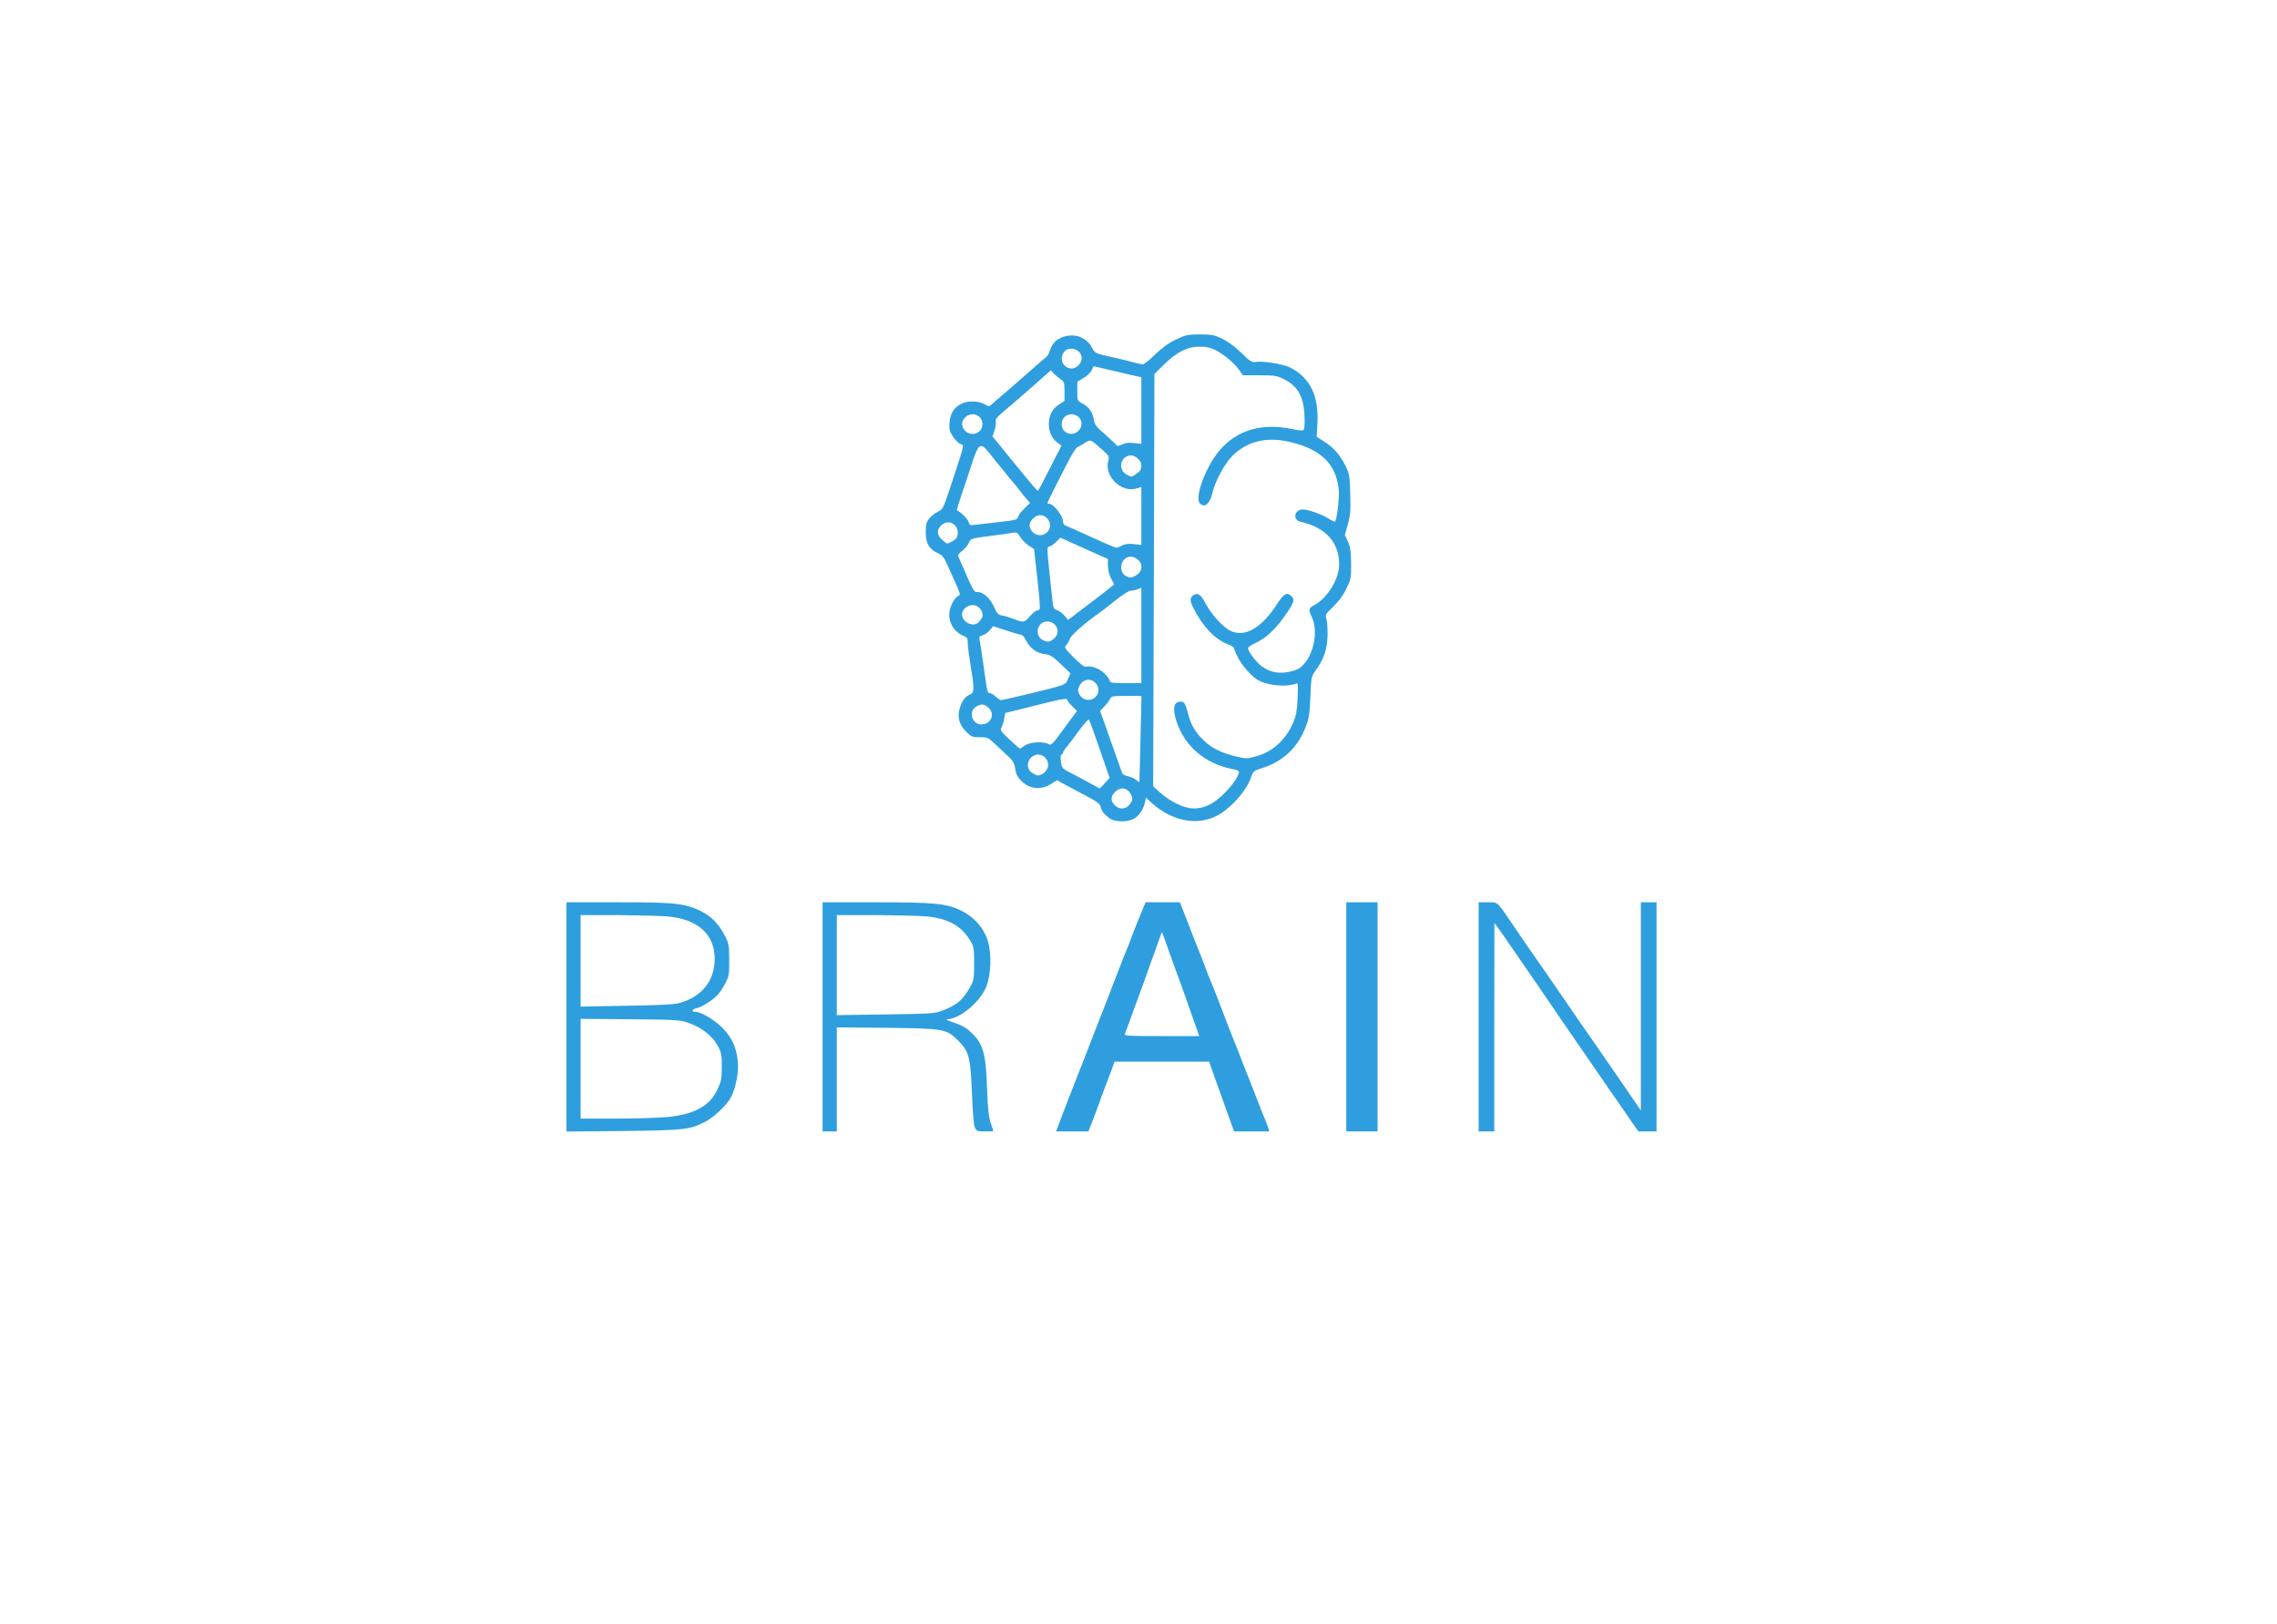 <!DOCTYPE svg PUBLIC "-//W3C//DTD SVG 20010904//EN" "http://www.w3.org/TR/2001/REC-SVG-20010904/DTD/svg10.dtd">
<svg version="1.0" xmlns="http://www.w3.org/2000/svg" width="1600px" height="1141px" viewBox="0 0 16000 11410" preserveAspectRatio="xMidYMid meet">
<g id="layer101" fill="#2e9edf" stroke="none">
 <path d="M3980 7146 l0 -806 357 0 c370 0 448 6 543 42 103 40 165 97 217 200 24 48 27 64 27 163 1 102 -1 114 -28 165 -15 30 -40 67 -55 82 -37 39 -110 85 -149 93 -32 7 -35 25 -4 25 41 0 141 62 195 119 62 67 91 132 101 226 9 71 -12 184 -46 252 -27 55 -122 145 -188 178 -105 53 -144 57 -572 62 l-398 4 0 -805z m710 703 c190 -18 301 -80 354 -199 24 -53 28 -75 28 -155 0 -84 -3 -99 -29 -147 -37 -68 -111 -127 -198 -158 -68 -24 -79 -25 -417 -28 l-348 -3 0 350 0 351 248 0 c136 0 299 -5 362 -11z m88 -802 c156 -45 245 -158 244 -312 -1 -173 -121 -278 -337 -296 -55 -4 -214 -8 -352 -9 l-253 0 0 321 0 322 323 -6 c244 -4 335 -9 375 -20z"/>
 <path d="M5780 7145 l0 -805 373 0 c417 0 498 8 604 60 89 44 157 122 184 211 28 92 23 235 -10 321 -41 105 -184 226 -271 229 -18 0 -12 5 25 18 85 31 99 38 141 78 82 76 102 146 110 393 5 142 11 198 25 240 11 30 19 56 19 57 0 2 -26 3 -58 3 -54 0 -60 -2 -72 -27 -8 -18 -15 -103 -20 -234 -10 -259 -21 -302 -95 -375 -85 -85 -98 -87 -507 -92 l-348 -3 0 365 0 366 -50 0 -50 0 0 -805z m845 -45 c101 -39 143 -75 195 -170 22 -40 25 -57 25 -160 0 -108 -2 -118 -28 -162 -62 -103 -157 -155 -307 -169 -52 -4 -215 -8 -362 -9 l-268 0 0 351 0 352 343 -5 c326 -5 345 -6 402 -28z"/>
 <path d="M7435 7913 c19 -52 59 -157 84 -220 36 -91 57 -144 101 -258 23 -60 51 -130 60 -155 28 -71 127 -325 171 -440 22 -58 49 -125 59 -150 11 -25 31 -76 45 -115 25 -66 49 -126 81 -202 l14 -33 120 0 121 0 13 33 c7 17 32 82 55 142 23 61 51 130 61 155 10 25 31 77 45 115 14 39 34 90 45 115 10 25 30 74 44 110 68 180 99 259 116 300 10 25 40 99 65 165 26 66 55 140 65 165 10 25 30 77 45 115 14 39 33 86 42 105 8 19 19 47 24 63 l8 27 -123 0 -124 0 -12 -32 c-36 -101 -53 -148 -106 -295 l-58 -163 -332 0 -332 0 -10 28 c-5 15 -28 74 -50 132 -22 58 -43 114 -46 125 -4 11 -23 62 -42 113 l-36 92 -114 0 -113 0 14 -37z m963 -715 c-16 -46 -44 -126 -63 -178 -18 -52 -47 -133 -65 -180 -17 -47 -47 -130 -66 -184 -19 -55 -36 -101 -38 -104 -3 -2 -9 11 -14 30 -6 18 -25 71 -42 118 -18 47 -38 103 -45 125 -12 35 -25 72 -91 250 -8 22 -25 69 -38 105 -13 36 -27 73 -31 83 -7 16 9 17 258 17 l264 0 -29 -82z"/>
 <path d="M9460 7145 l0 -805 110 0 110 0 0 805 0 805 -110 0 -110 0 0 -805z"/>
 <path d="M10390 7145 l0 -805 63 0 c75 0 62 -12 182 165 88 129 120 176 228 330 31 44 90 130 131 190 80 117 95 140 252 365 98 142 215 311 261 379 l23 34 0 -732 0 -731 55 0 55 0 0 805 0 805 -64 0 -63 0 -44 -62 c-24 -35 -57 -83 -74 -108 -17 -25 -56 -81 -87 -125 -124 -179 -344 -499 -378 -549 -8 -13 -28 -42 -45 -66 -16 -24 -37 -53 -45 -66 -8 -12 -42 -62 -76 -111 -33 -48 -96 -140 -140 -203 -43 -64 -89 -129 -101 -145 l-22 -30 -1 733 0 732 -55 0 -55 0 0 -805z"/>
 <path d="M7794 5748 c-40 -31 -53 -49 -60 -79 -5 -21 -26 -37 -102 -77 -54 -28 -121 -64 -151 -80 l-54 -30 -37 24 c-73 49 -156 40 -217 -22 -23 -24 -34 -46 -39 -81 -5 -37 -14 -55 -43 -82 -20 -18 -61 -58 -92 -87 -55 -52 -58 -54 -114 -54 -53 0 -60 -3 -95 -38 -50 -50 -65 -103 -46 -166 16 -53 40 -84 74 -97 28 -11 29 -42 2 -204 -11 -66 -20 -137 -20 -158 0 -32 -4 -39 -27 -48 -61 -23 -103 -83 -103 -149 0 -47 31 -114 59 -130 19 -9 19 -12 5 -48 -8 -20 -23 -55 -34 -77 -10 -22 -30 -67 -45 -100 -21 -49 -33 -63 -65 -78 -62 -29 -85 -69 -85 -147 0 -55 4 -71 25 -97 14 -17 41 -39 61 -48 35 -16 37 -20 102 -218 88 -269 83 -245 54 -258 -13 -6 -36 -29 -51 -52 -24 -36 -27 -50 -24 -98 5 -64 32 -107 86 -133 45 -22 120 -20 159 4 26 15 35 17 45 7 7 -7 45 -39 83 -72 39 -33 90 -78 115 -100 70 -62 181 -158 195 -170 7 -5 18 -26 24 -46 20 -63 76 -101 152 -102 59 -1 118 35 143 87 18 38 25 41 161 70 39 9 95 22 125 31 30 8 62 15 70 15 9 0 48 -31 87 -69 49 -48 95 -81 146 -105 69 -33 81 -36 168 -36 83 0 101 3 157 30 40 19 88 54 134 99 65 63 73 69 104 64 49 -8 192 16 239 39 141 72 203 199 192 395 l-5 92 47 30 c69 42 116 95 153 170 31 63 32 73 36 202 3 115 1 148 -17 212 l-21 76 22 48 c17 38 21 69 22 153 1 99 -1 109 -32 173 -21 46 -52 88 -91 127 -60 58 -60 58 -49 97 5 20 8 76 6 123 -5 92 -29 157 -86 235 -28 39 -29 46 -34 180 -5 118 -10 151 -31 208 -59 152 -161 249 -317 297 -50 16 -55 21 -69 61 -31 95 -148 226 -246 274 -142 70 -321 31 -462 -102 l-31 -29 -6 30 c-9 48 -36 90 -70 114 -46 31 -142 31 -182 0z m146 -98 c19 -27 21 -35 10 -61 -23 -54 -75 -65 -115 -24 -31 30 -32 62 -3 92 32 35 81 31 108 -7z m555 6 c76 -35 187 -154 209 -221 5 -19 0 -22 -56 -34 -183 -38 -324 -160 -380 -329 -31 -95 -21 -142 29 -142 25 0 33 14 54 95 18 70 52 126 110 180 57 54 124 86 227 111 69 16 76 16 137 -1 118 -32 212 -118 264 -242 19 -46 25 -81 29 -167 4 -103 3 -109 -14 -102 -62 25 -187 14 -257 -21 -47 -24 -120 -105 -149 -165 -16 -31 -28 -61 -28 -66 0 -5 -20 -17 -44 -26 -90 -35 -174 -123 -240 -253 -27 -54 -26 -77 4 -93 29 -16 48 -2 81 60 39 74 121 165 170 190 104 54 224 -15 337 -192 42 -65 64 -78 93 -52 31 28 25 46 -52 154 -61 86 -128 146 -195 177 -30 13 -54 30 -54 37 0 24 60 103 98 129 60 42 118 53 193 37 52 -11 70 -20 99 -51 73 -78 102 -235 60 -328 -27 -58 -25 -68 12 -87 93 -48 178 -185 178 -286 0 -158 -93 -261 -272 -302 -57 -13 -43 -86 16 -86 41 0 137 35 185 66 19 13 38 21 41 19 14 -9 33 -167 27 -225 -19 -181 -125 -284 -345 -335 -166 -39 -305 -3 -409 105 -49 51 -117 178 -133 250 -18 80 -54 112 -88 78 -33 -33 14 -189 94 -314 120 -187 313 -260 555 -209 58 12 74 13 81 3 5 -7 7 -55 4 -106 -8 -133 -50 -203 -153 -252 -42 -20 -63 -23 -164 -23 l-115 0 -24 -34 c-33 -48 -106 -110 -165 -141 -37 -19 -66 -26 -110 -26 -94 -1 -171 39 -271 140 l-52 52 -4 1448 -5 1449 46 42 c25 24 77 59 115 78 86 44 155 47 231 11z m-731 -153 l33 -37 -43 -125 c-77 -223 -96 -276 -103 -284 -4 -4 -34 30 -67 74 -32 45 -71 96 -86 114 -16 18 -28 37 -28 43 0 6 -5 12 -11 14 -7 2 -8 20 -4 51 7 47 8 47 84 86 42 22 101 53 131 70 30 17 56 31 57 31 2 0 18 -17 37 -37z m250 -310 l7 -303 -105 0 c-99 0 -106 1 -117 23 -6 12 -24 36 -40 52 l-29 31 36 99 c19 55 52 150 74 210 21 61 41 117 45 127 3 9 22 19 40 22 18 4 44 15 57 25 13 11 24 19 24 18 1 -1 4 -138 8 -304z m-690 246 c13 -7 30 -24 36 -39 22 -54 -32 -114 -87 -94 -59 21 -69 99 -15 128 33 19 35 19 66 5z m-122 -201 c35 -24 127 -30 165 -10 20 11 28 4 111 -111 l90 -122 -34 -33 c-19 -18 -34 -37 -34 -42 0 -17 -31 -12 -236 40 -109 27 -200 50 -200 50 -1 0 -4 18 -8 40 -3 23 -12 50 -19 61 -11 18 -5 27 56 85 38 35 71 64 74 64 3 0 19 -10 35 -22z m-252 -168 c29 -29 26 -74 -6 -99 -31 -24 -43 -26 -78 -10 -64 29 -41 129 29 129 22 0 43 -8 55 -20z m264 -191 c284 -69 271 -64 291 -109 l17 -39 -67 -64 c-59 -56 -74 -66 -116 -71 -57 -8 -101 -41 -130 -97 -11 -22 -26 -39 -33 -39 -8 0 -55 -13 -106 -30 l-91 -30 -25 29 c-13 16 -36 32 -50 35 -21 6 -25 11 -21 29 3 12 15 92 27 177 28 201 28 200 45 200 7 0 27 11 42 25 15 13 32 25 37 25 5 0 86 -19 180 -41z m483 19 c57 -53 -9 -149 -78 -114 -28 14 -48 51 -42 76 15 57 79 77 120 38z m323 -433 l0 -335 -26 10 c-14 6 -35 10 -48 10 -13 0 -58 29 -107 68 -46 37 -100 79 -119 92 -89 61 -196 155 -202 178 -4 13 -15 33 -24 43 -17 19 -15 22 51 89 49 49 75 68 87 64 33 -10 101 17 135 54 18 20 33 42 33 49 0 10 26 13 110 13 l110 0 0 -335z m-616 24 c53 -42 23 -122 -46 -122 -73 0 -93 105 -25 133 33 13 42 12 71 -11z m-533 -112 c9 -7 21 -22 28 -35 19 -35 -14 -86 -58 -90 -40 -4 -81 29 -81 65 0 52 72 90 111 60z m366 -47 c19 -22 41 -40 48 -40 8 0 17 -5 21 -11 3 -6 -4 -103 -17 -216 l-23 -205 -38 -25 c-21 -14 -48 -41 -59 -60 -18 -29 -26 -34 -48 -30 -14 3 -88 13 -163 23 -135 17 -137 18 -149 46 -6 16 -27 42 -46 57 -35 28 -35 29 -20 62 103 237 98 229 128 229 39 0 88 45 115 107 20 46 28 53 59 59 20 3 58 15 83 25 65 25 71 24 109 -21z m530 -174 l62 -49 -21 -41 c-14 -25 -22 -60 -23 -89 l0 -49 -167 -75 -167 -75 -31 31 c-18 17 -38 31 -46 31 -18 0 -18 12 1 190 9 80 18 168 21 197 5 45 9 53 33 61 15 5 39 23 52 39 l24 29 100 -76 c55 -41 128 -97 162 -124z m212 -111 c49 -25 56 -82 15 -114 -30 -24 -61 -26 -86 -7 -42 31 -39 103 5 124 30 14 34 14 66 -3z m-97 -211 c23 -12 47 -15 85 -11 l53 6 0 -204 0 -203 -34 10 c-106 33 -227 -85 -199 -192 9 -33 7 -37 -36 -75 -92 -82 -85 -79 -128 -52 -21 13 -44 26 -52 28 -7 3 -31 38 -53 79 -69 131 -158 308 -158 314 0 3 6 6 13 6 32 1 97 86 97 127 0 14 8 24 23 29 12 4 54 22 92 40 106 49 249 112 258 113 4 1 22 -6 39 -15z m-1193 -29 c16 -8 31 -22 35 -30 29 -78 -52 -139 -111 -83 -33 31 -30 70 8 102 36 31 32 30 68 11z m669 -65 c44 -41 11 -120 -49 -120 -42 0 -85 51 -72 87 19 54 80 71 121 33z m-353 -70 c139 -16 143 -17 150 -41 4 -12 24 -38 45 -58 l38 -37 -26 -30 c-15 -17 -36 -43 -47 -58 -11 -15 -33 -42 -48 -59 -16 -18 -38 -45 -50 -61 -12 -15 -31 -39 -42 -52 -11 -12 -30 -36 -42 -51 -69 -88 -78 -96 -99 -85 -13 7 -31 44 -53 114 -18 57 -51 155 -72 217 -21 63 -37 115 -36 116 26 11 78 62 83 82 6 24 10 25 53 20 25 -3 91 -11 146 -17z m374 -382 l80 -157 -30 -22 c-37 -26 -59 -74 -59 -129 0 -60 23 -105 69 -136 l41 -27 0 -67 c0 -62 -2 -69 -27 -85 -14 -10 -36 -28 -48 -40 l-21 -23 -79 70 c-112 99 -131 115 -210 183 -101 86 -102 87 -98 110 3 11 -2 39 -9 61 l-14 40 134 165 c159 194 182 222 187 217 2 -2 40 -74 84 -160z m601 45 c33 -22 40 -33 40 -65 0 -30 -40 -68 -72 -68 -76 0 -97 102 -28 137 32 16 31 16 60 -4z m-13 -220 l53 6 0 -235 0 -234 -27 -5 c-16 -3 -64 -15 -108 -25 -44 -10 -107 -25 -141 -33 l-60 -14 -13 29 c-7 15 -33 40 -57 54 l-44 26 0 67 c0 66 0 67 36 86 45 24 72 61 80 114 6 35 17 50 83 107 42 37 77 71 79 75 2 5 18 1 35 -7 22 -12 46 -15 84 -11z m-1086 -81 c15 -13 22 -30 22 -52 0 -63 -73 -92 -120 -48 -66 61 27 156 98 100z m696 -4 c30 -28 30 -74 1 -99 -49 -40 -118 -10 -118 51 0 62 71 92 117 48z m0 -460 c49 -46 17 -118 -52 -118 -58 0 -87 79 -43 120 28 26 66 26 95 -2z"/>
 </g>

</svg>